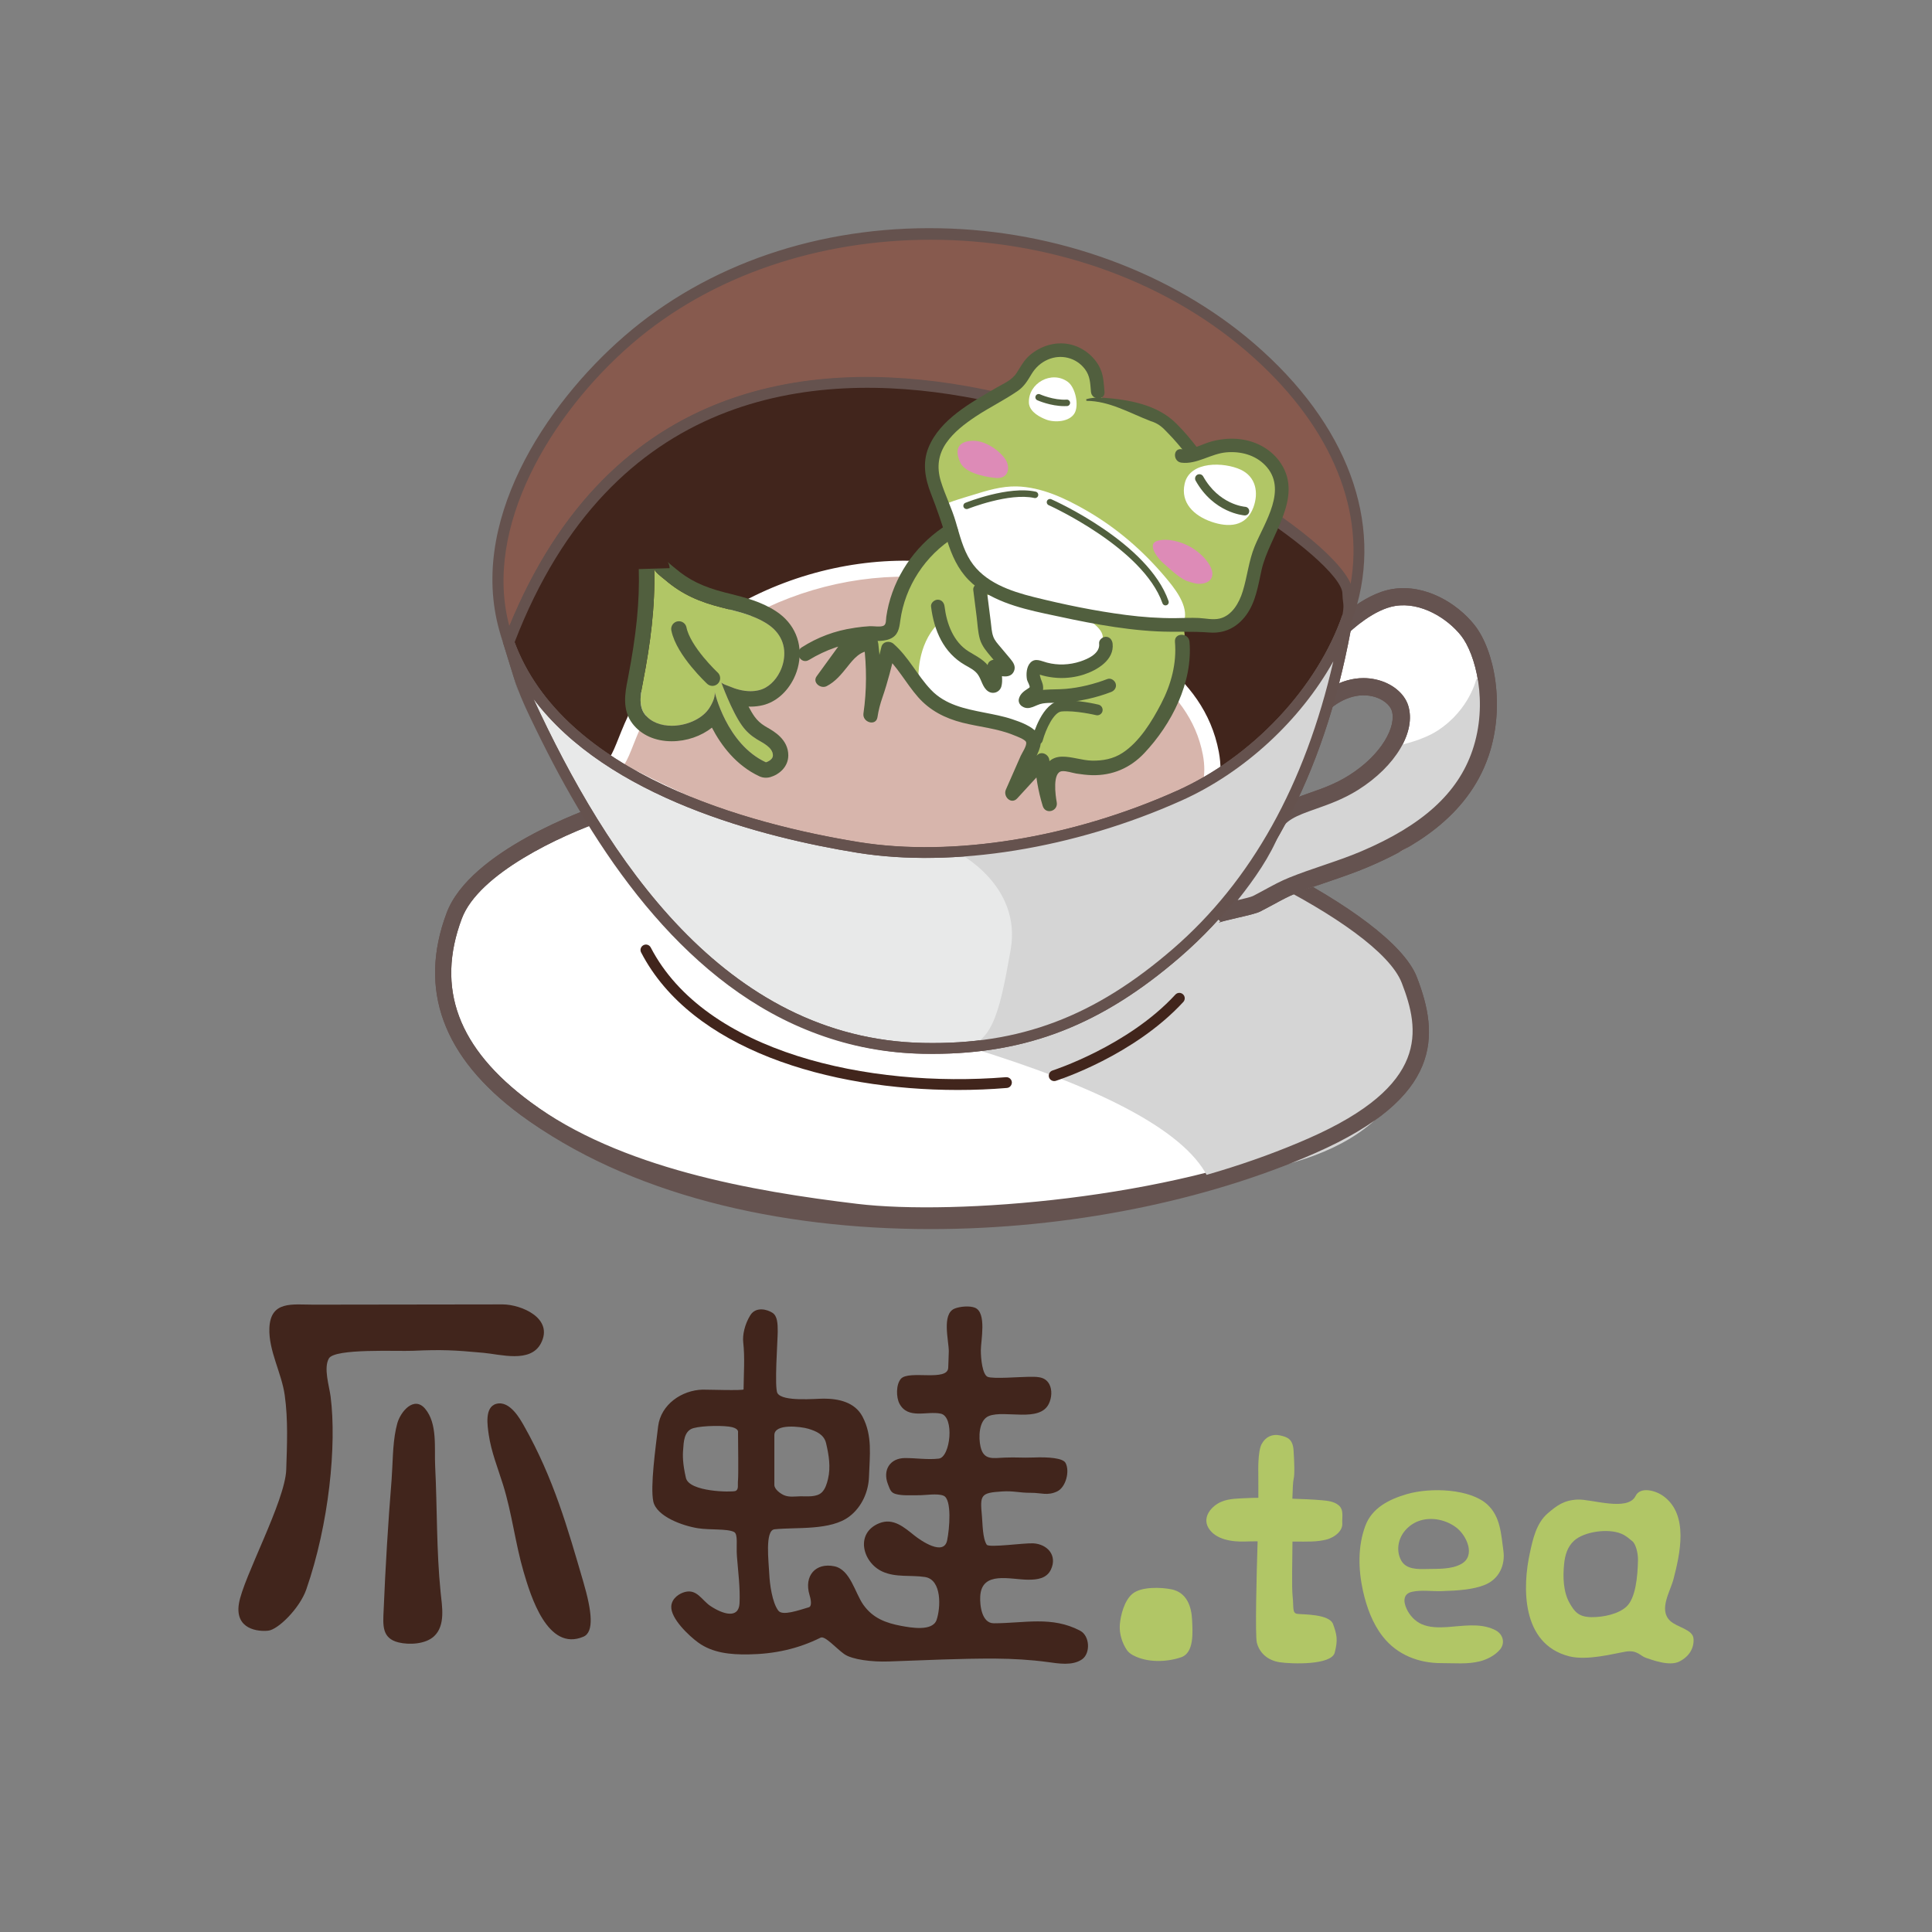 <?xml version="1.0" encoding="UTF-8"?>
<svg xmlns="http://www.w3.org/2000/svg" xmlns:xlink="http://www.w3.org/1999/xlink" width="150px" height="150px" viewBox="0 0 150 150" version="1.1">
<rect x="0" y="0" width="150" height="150" fill="#808080" stroke="none"/>
<g id="surface1">
<path style=" stroke:none;fill-rule:nonzero;fill:rgb(25.49%,14.51%,10.98%);fill-opacity:1;" d="M 24.328 101.293 C 24.328 101.293 36.324 101.273 39.02 101.273 C 40.449 101.273 43.027 102.34 41.992 104.305 C 41.18 105.848 38.867 105.152 37.52 105.031 C 35.262 104.824 34.312 104.773 32.051 104.875 C 30.859 104.93 25.992 104.672 25.535 105.469 C 25.105 106.211 25.566 107.625 25.668 108.426 C 26.148 112.195 25.551 118.305 23.781 123.402 C 23.27 124.871 21.59 126.523 20.828 126.605 C 20.07 126.691 18.215 126.523 18.551 124.496 C 18.887 122.473 22.137 116.555 22.223 114.109 C 22.285 112.184 22.375 110.23 22.105 108.316 C 21.863 106.586 20.852 104.879 20.914 103.125 C 20.996 100.965 22.703 101.293 24.328 101.293 Z M 24.328 101.293 "/>
<path style=" stroke:none;fill-rule:nonzero;fill:rgb(25.49%,14.51%,10.98%);fill-opacity:1;" d="M 30.738 110.953 C 30.77 110.805 30.805 110.656 30.844 110.516 C 31.094 109.605 32.141 108.348 33.008 109.375 C 33.98 110.531 33.715 112.418 33.785 113.824 C 33.949 117.086 33.879 120.355 34.207 123.602 C 34.316 124.695 34.613 126.203 33.691 127.047 C 33.031 127.656 31.766 127.719 30.938 127.516 C 29.633 127.195 29.734 126.168 29.785 125.031 C 29.926 121.648 30.129 118.277 30.402 114.902 C 30.5 113.625 30.473 112.23 30.738 110.953 Z M 30.738 110.953 "/>
<path style=" stroke:none;fill-rule:nonzero;fill:rgb(25.49%,14.51%,10.98%);fill-opacity:1;" d="M 37.945 111.383 C 38.141 112.73 38.66 113.996 39.062 115.293 C 39.75 117.5 40.004 119.812 40.652 122.035 C 41.195 123.887 42.508 128.258 45.293 127.074 C 46.145 126.715 45.953 125.09 45.293 122.828 C 44.074 118.656 42.988 114.785 40.688 110.711 C 40.402 110.207 39.594 108.715 38.539 108.992 C 37.594 109.238 37.855 110.734 37.945 111.383 Z M 37.945 111.383 "/>
<path style=" stroke:none;fill-rule:nonzero;fill:rgb(25.49%,14.51%,10.98%);fill-opacity:1;" d="M 83.863 126.609 C 81.664 125.449 79.531 126.031 77.16 126.031 C 76.223 126.031 76.066 124.637 76.105 123.934 C 76.219 121.93 78.445 122.645 79.828 122.648 C 80.523 122.652 81.258 122.562 81.59 121.867 C 82.117 120.75 81.305 119.879 80.211 119.824 C 79.484 119.789 76.781 120.18 76.609 119.93 C 76.281 119.434 76.289 118.254 76.238 117.719 C 76.082 116.07 76.125 115.902 77.789 115.797 C 78.723 115.738 79.109 115.906 80.047 115.902 C 80.852 115.898 81.316 116.148 82.07 115.797 C 82.75 115.48 83.078 114.223 82.727 113.578 C 82.516 113.199 81.398 113.113 80.238 113.16 C 79.285 113.195 78.941 113.129 77.988 113.168 C 77.09 113.207 76.371 113.391 76.129 112.324 C 75.969 111.633 75.973 110.262 76.777 109.938 C 78.008 109.445 80.719 110.473 81.434 108.984 C 81.652 108.535 81.707 107.914 81.465 107.465 C 81.113 106.816 80.41 106.898 79.777 106.898 C 79.25 106.898 77.074 107.074 76.676 106.895 C 76.281 106.711 76.152 105.531 76.152 104.836 C 76.152 104.086 76.621 101.922 75.703 101.535 C 75.289 101.359 74.504 101.434 74.102 101.605 C 73.105 102.035 73.664 104.078 73.664 104.918 C 73.664 105.191 73.621 106.016 73.621 106.164 C 73.621 107.309 70.551 106.34 69.941 107.055 C 69.562 107.5 69.57 108.484 69.836 108.984 C 70.5 110.219 71.957 109.531 73.035 109.754 C 74.129 109.98 73.789 113.145 72.887 113.246 C 72.02 113.348 71.121 113.199 70.246 113.203 C 69.102 113.215 68.508 114.133 68.941 115.238 C 69.109 115.676 69.172 115.887 69.535 115.992 C 70.074 116.145 70.738 116.078 71.293 116.09 C 71.812 116.102 72.781 115.922 73.262 116.129 C 73.918 116.41 73.719 118.719 73.535 119.594 C 73.273 120.844 71.488 119.609 71.004 119.223 C 70.199 118.582 69.352 117.82 68.258 118.266 C 66.371 119.035 66.965 121.309 68.508 122.016 C 69.551 122.492 70.711 122.27 71.812 122.438 C 73.148 122.645 73.035 124.852 72.715 125.773 C 72.395 126.691 70.672 126.359 69.992 126.238 C 68.781 126.012 67.766 125.637 67.027 124.59 C 66.375 123.668 66.02 121.863 64.777 121.605 C 63.328 121.305 62.402 122.344 62.852 123.836 C 63.043 124.469 62.957 124.738 62.809 124.785 C 61.988 125.027 60.75 125.473 60.43 125.051 C 59.945 124.418 59.758 122.945 59.727 122.215 C 59.684 121.258 59.371 118.816 60.133 118.734 C 61.844 118.555 64.492 118.855 65.961 117.727 C 66.91 116.992 67.43 115.828 67.469 114.641 C 67.52 113.012 67.754 111.484 66.965 109.984 C 66.371 108.863 65.121 108.594 63.969 108.59 C 63.273 108.59 60.77 108.844 60.363 108.168 C 60.109 107.75 60.383 103.996 60.383 103.387 C 60.383 102.773 60.363 102.184 59.98 101.93 C 59.605 101.676 58.695 101.402 58.25 102.121 C 57.809 102.836 57.645 103.656 57.703 104.203 C 57.84 105.406 57.742 106.66 57.73 107.871 C 57.73 107.98 54.809 107.883 54.539 107.891 C 52.93 107.938 51.309 109.043 51.098 110.734 C 50.895 112.43 50.477 115.414 50.723 116.578 C 50.98 117.742 53.012 118.469 54.188 118.652 C 55.113 118.801 56.449 118.672 56.988 118.941 C 57.32 119.109 57.148 119.98 57.215 120.836 C 57.309 122.047 57.473 123.258 57.418 124.473 C 57.355 125.723 56.105 125.32 55.156 124.688 C 54.488 124.242 54.117 123.355 53.176 123.602 C 52.773 123.707 52.16 124.066 52.117 124.715 C 52.062 125.664 53.504 127.016 54.203 127.523 C 55.328 128.344 56.734 128.465 58.078 128.449 C 60.121 128.418 61.938 128.027 63.715 127.145 C 64.055 126.977 64.938 128 65.551 128.426 C 66.16 128.852 67.699 129.043 69.008 128.996 C 71.77 128.902 74.535 128.758 77.301 128.773 C 78.664 128.785 79.98 128.859 81.328 129.039 C 82.172 129.152 83.254 129.352 84.008 128.832 C 84.68 128.363 84.617 127.008 83.863 126.609 Z M 60.121 113.82 C 60.121 113.309 60.121 112.801 60.121 112.289 C 60.121 112 60.121 111.707 60.121 111.422 C 60.121 110.504 62.18 110.754 62.762 110.93 C 63.367 111.113 63.977 111.371 64.137 112.051 C 64.352 112.957 64.508 113.91 64.285 114.832 C 64.199 115.188 64.082 115.586 63.82 115.855 C 63.406 116.266 62.664 116.164 62.141 116.172 C 61.727 116.18 61.277 116.258 60.887 116.094 C 60.602 115.973 60.121 115.637 60.121 115.285 C 60.121 115.285 60.121 113.82 60.121 113.82 Z M 57.301 114.887 C 57.254 115.312 57.383 115.652 57.09 115.762 C 56.797 115.863 53.508 115.844 53.254 114.742 C 53 113.645 52.996 112.988 53.043 112.508 C 53.082 112.027 53.082 111.086 53.84 110.879 C 54.594 110.672 56.289 110.664 56.84 110.805 C 57.383 110.941 57.301 111.211 57.301 111.211 C 57.301 111.211 57.301 111.266 57.301 111.355 C 57.309 111.984 57.336 114.512 57.301 114.887 Z M 57.301 114.887 "/>
<path style=" stroke:none;fill-rule:nonzero;fill:rgb(69.412%,77.647%,40%);fill-opacity:1;" d="M 87.938 128.496 C 89.035 129.098 90.543 129.062 91.699 128.672 C 92.734 128.324 92.594 126.676 92.555 125.793 C 92.512 124.723 92.137 123.645 90.969 123.398 C 90.148 123.227 88.578 123.168 87.898 123.762 C 87.293 124.285 86.996 125.402 86.941 126.168 C 86.895 126.836 87.125 127.59 87.508 128.133 C 87.613 128.277 87.762 128.398 87.938 128.496 Z M 87.938 128.496 "/>
<path style=" stroke:none;fill-rule:nonzero;fill:rgb(69.412%,77.647%,40%);fill-opacity:1;" d="M 104.215 118.285 C 104.25 118.809 103.703 119.348 102.965 119.535 C 102.215 119.723 101.512 119.688 100.52 119.688 L 100.348 119.688 C 100.34 120.934 100.281 123.254 100.359 123.938 C 100.457 124.801 100.305 125.25 100.734 125.301 C 101.164 125.359 103.207 125.297 103.5 126.098 C 103.789 126.898 103.887 127.312 103.629 128.305 C 103.379 129.289 100.305 129.199 99.344 129.055 C 98.387 128.902 97.777 128.305 97.582 127.539 C 97.441 126.977 97.559 122.246 97.641 119.668 C 97.285 119.668 96.953 119.672 96.648 119.684 C 95.684 119.715 94.375 119.551 93.82 118.621 C 93.324 117.77 94.074 116.906 94.84 116.59 C 95.449 116.336 96.148 116.348 96.809 116.312 C 97.105 116.297 97.406 116.289 97.699 116.289 C 97.699 115.328 97.695 114.324 97.695 114.324 C 97.695 114.324 97.641 112.699 97.953 112.117 C 98.266 111.539 98.793 111.316 99.383 111.445 C 99.965 111.574 100.375 111.73 100.434 112.621 C 100.488 113.516 100.531 114.473 100.434 114.848 C 100.391 115.004 100.359 115.629 100.34 116.359 C 101.102 116.387 101.867 116.41 102.621 116.477 C 103.051 116.516 103.559 116.566 103.902 116.848 C 103.906 116.852 103.914 116.852 103.922 116.859 C 104.367 117.23 104.18 117.797 104.215 118.285 Z M 104.215 118.285 "/>
<path style=" stroke:none;fill-rule:nonzero;fill:rgb(69.412%,77.647%,40%);fill-opacity:1;" d="M 115.984 126.508 C 114.848 125.992 113.539 126.25 112.34 126.328 C 111.684 126.367 110.98 126.367 110.371 126.098 C 109.855 125.867 109.438 125.41 109.211 124.914 C 108.949 124.348 108.926 123.738 109.637 123.586 C 110.359 123.426 111.164 123.559 111.91 123.535 C 113.262 123.496 114.398 123.406 115.277 123.051 C 116.387 122.602 116.879 121.516 116.723 120.395 C 116.543 119.117 116.504 117.762 115.48 116.812 C 114.16 115.598 111.109 115.453 109.211 116.008 C 107.84 116.41 106.516 117.078 106.004 118.465 C 105.406 120.07 105.457 121.859 105.82 123.512 C 106.102 124.766 106.555 126.039 107.363 127.066 C 108.473 128.48 110.145 129.137 111.945 129.125 C 112.926 129.121 113.934 129.227 114.898 128.984 C 115.469 128.84 116.086 128.516 116.461 128.066 C 116.836 127.621 116.734 127.004 116.262 126.664 C 116.172 126.602 116.082 126.551 115.984 126.508 Z M 108.988 118.961 C 109.262 118.59 109.648 118.285 110.094 118.113 C 111.07 117.73 112.273 117.977 113.09 118.617 C 113.863 119.219 114.602 120.781 113.453 121.426 C 112.684 121.855 111.66 121.797 110.801 121.816 C 110.074 121.832 109.172 121.867 108.781 121.141 C 108.406 120.441 108.527 119.59 108.988 118.961 Z M 108.988 118.961 "/>
<path style=" stroke:none;fill-rule:nonzero;fill:rgb(69.412%,77.647%,40%);fill-opacity:1;" d="M 131.484 127.215 C 131.422 126.504 130.219 126.355 129.672 125.844 C 128.758 124.988 129.672 123.578 129.926 122.617 C 130.418 120.715 131.164 117.59 129.121 116.141 C 128.512 115.711 127.359 115.402 126.988 116.141 C 126.387 117.383 123.539 116.371 122.473 116.426 C 121.406 116.477 120.859 116.902 120.164 117.496 C 119.266 118.27 119.004 119.539 118.781 120.562 C 118.211 123.137 118.066 127.629 121.828 128.594 C 123.23 128.949 125.289 128.387 126.203 128.234 C 127.117 128.082 127.355 128.57 127.781 128.711 C 128.207 128.848 129.602 129.406 130.391 128.996 C 131.18 128.594 131.539 127.926 131.484 127.215 Z M 126.73 119.656 C 127 119.867 127.184 120.586 127.172 121.117 C 127.148 122.418 126.992 124.086 126.266 124.75 C 125.652 125.305 124.508 125.566 123.559 125.555 C 122.578 125.539 122.258 125.156 121.867 124.469 C 121.363 123.586 121.336 122.422 121.438 121.418 C 121.504 120.777 121.676 120.102 122.223 119.609 C 123 118.914 124.836 118.645 125.871 119.074 C 126.242 119.23 126.426 119.414 126.73 119.656 Z M 126.73 119.656 "/>
<path style=" stroke:none;fill-rule:nonzero;fill:rgb(100%,100%,100%);fill-opacity:1;" d="M 46.844 63.059 C 43.508 64.191 36.711 67.238 35.266 71.102 C 32.785 77.711 36.023 82.531 40.797 86.059 C 47.973 91.363 58.457 93.125 66.496 94.094 C 74.539 95.059 91.379 93.562 101.855 88.957 C 111.004 84.938 111.188 80.668 109.414 76.09 C 107.488 71.102 91.617 63.734 83.68 62.348 C 68.398 59.68 57.438 59.453 46.844 63.059 Z M 46.844 63.059 "/>
<path style=" stroke:none;fill-rule:nonzero;fill:rgb(39.608%,32.549%,31.373%);fill-opacity:1;" d="M 71.879 94.988 C 69.777 94.988 67.922 94.895 66.422 94.715 C 58.098 93.719 47.617 91.887 40.422 86.566 C 34.379 82.098 32.449 76.816 34.676 70.879 C 36.492 66.035 45.613 62.812 46.645 62.461 C 56.734 59.027 67.148 58.82 83.789 61.727 C 91.961 63.152 107.996 70.676 110.004 75.859 C 111.758 80.387 112.016 85.176 102.109 89.527 C 93.344 93.383 80.539 94.988 71.879 94.988 Z M 47.051 63.652 C 43.508 64.859 37.164 67.828 35.855 71.32 C 33.82 76.746 35.559 81.402 41.172 85.555 C 48.133 90.703 58.402 92.488 66.574 93.469 C 74.105 94.371 90.914 93.082 101.605 88.379 C 110.988 84.254 110.258 79.992 108.836 76.316 C 106.996 71.566 91.301 64.32 83.578 62.969 C 67.16 60.102 56.918 60.293 47.051 63.652 Z M 47.051 63.652 "/>
<path style=" stroke:none;fill-rule:nonzero;fill:rgb(83.529%,83.529%,83.529%);fill-opacity:1;" d="M 75.047 81.246 C 85.301 84.367 91.859 87.703 93.734 91.312 C 93.734 91.312 107.113 91.105 109.34 82.762 C 110.301 79.164 110.469 78.965 109.086 75.422 C 107.703 71.879 100.363 68.746 100.363 68.746 L 94.246 71.094 C 94.242 71.094 87.145 79.703 75.047 81.246 Z M 75.047 81.246 "/>
<path style=" stroke:none;fill-rule:nonzero;fill:rgb(39.608%,32.549%,31.373%);fill-opacity:1;" d="M 72.258 95.426 C 60.48 95.426 48.805 92.766 40.422 86.566 C 34.379 82.094 32.449 76.816 34.676 70.879 C 36.488 66.035 45.609 62.812 46.641 62.461 C 56.734 59.027 67.145 58.82 83.785 61.727 C 91.961 63.152 107.992 70.676 110 75.859 C 111.754 80.387 112.012 85.176 102.109 89.527 C 93.66 93.242 82.918 95.426 72.258 95.426 Z M 47.051 63.652 C 43.508 64.859 37.164 67.828 35.855 71.32 C 33.82 76.746 35.559 81.402 41.172 85.555 C 56.773 97.094 84.148 96.051 101.605 88.379 C 110.984 84.254 110.254 79.988 108.832 76.312 C 106.992 71.562 91.297 64.316 83.574 62.969 C 67.16 60.102 56.918 60.293 47.051 63.652 Z M 47.051 63.652 "/>
<path style=" stroke:none;fill-rule:nonzero;fill:rgb(100%,100%,100%);fill-opacity:1;" d="M 103.961 48.938 C 103.961 48.938 106.066 46.738 108.203 46.391 C 110.34 46.039 112.645 47.281 113.957 48.938 C 115.273 50.594 116.258 54.629 114.945 58.48 C 113.496 62.73 109.707 65.105 105.965 66.699 C 104.129 67.48 102.215 68 100.363 68.742 C 99.383 69.137 98.508 69.691 97.559 70.164 C 97.023 70.434 94.441 70.859 94.246 71.09 C 95.867 69.16 97.773 66.82 98.73 64.414 C 99.582 62.27 102.316 62.512 105.094 60.758 C 107.875 59.008 109.188 56.555 108.695 54.977 C 108.203 53.398 104.934 52.105 102.129 55.207 Z M 103.961 48.938 "/>
<path style=" stroke:none;fill-rule:nonzero;fill:rgb(39.608%,32.549%,31.373%);fill-opacity:1;" d="M 94.617 71.637 C 94.621 71.633 94.684 71.605 94.754 71.523 L 93.73 70.668 C 95.457 68.613 97.219 66.418 98.109 64.172 C 98.734 62.594 100.184 62.086 101.723 61.547 C 102.652 61.223 103.707 60.852 104.734 60.199 C 107.297 58.586 108.434 56.379 108.059 55.18 C 107.93 54.77 107.398 54.246 106.531 54.055 C 105.227 53.77 103.805 54.352 102.621 55.656 L 100.68 57.805 L 103.363 48.598 L 103.48 48.48 C 103.57 48.383 105.766 46.117 108.098 45.734 C 110.645 45.316 113.137 46.836 114.477 48.523 C 116.047 50.504 116.883 54.848 115.57 58.699 C 113.914 63.555 109.441 65.941 106.223 67.312 C 105.203 67.746 104.152 68.102 103.141 68.449 C 102.305 68.734 101.438 69.027 100.609 69.359 C 100.008 69.602 99.445 69.91 98.852 70.234 C 98.523 70.414 98.191 70.59 97.855 70.762 C 97.551 70.914 96.973 71.051 96.051 71.262 C 95.551 71.379 94.785 71.555 94.617 71.637 Z M 105.863 52.648 C 106.184 52.648 106.504 52.684 106.816 52.754 C 108.047 53.023 109.031 53.816 109.332 54.777 C 109.961 56.793 108.367 59.484 105.449 61.324 C 104.293 62.051 103.16 62.449 102.164 62.801 C 100.625 63.34 99.734 63.691 99.348 64.66 C 98.625 66.484 97.41 68.23 96.094 69.887 C 96.574 69.777 97.117 69.645 97.262 69.574 C 97.586 69.41 97.902 69.238 98.219 69.066 C 98.82 68.738 99.445 68.398 100.117 68.129 C 100.98 67.781 101.863 67.48 102.715 67.191 C 103.707 66.852 104.734 66.504 105.703 66.09 C 110.449 64.066 113.184 61.586 114.316 58.27 C 115.586 54.543 114.543 50.746 113.438 49.352 C 112.375 48.008 110.312 46.715 108.312 47.047 C 106.676 47.316 104.992 48.859 104.551 49.285 L 103.363 53.348 C 104.168 52.887 105.02 52.648 105.863 52.648 Z M 105.863 52.648 "/>
<path style=" stroke:none;fill-rule:nonzero;fill:rgb(83.529%,83.529%,83.529%);fill-opacity:1;" d="M 114.641 52.652 C 115.48 53.707 116.266 56.941 115.492 58.699 C 114.723 60.453 109.73 65.957 108.562 66.16 C 107.391 66.367 103.469 68.285 102.207 68.746 C 100.945 69.203 97.301 70.207 96.016 70.57 C 94.727 70.938 98.035 64.172 98.035 64.172 C 98.684 63.406 101.352 62.578 102.344 62.434 C 104.824 62.062 106.887 59.438 108.809 57.816 C 108.809 57.816 110.453 57.484 111.641 56.707 C 114.125 55.078 114.641 52.652 114.641 52.652 Z M 114.641 52.652 "/>
<path style=" stroke:none;fill-rule:nonzero;fill:rgb(25.49%,14.51%,10.98%);fill-opacity:1;" d="M 74.363 84.625 C 64.363 84.625 53.688 81.484 49.777 73.949 C 49.668 73.742 49.75 73.492 49.957 73.383 C 50.164 73.273 50.414 73.355 50.523 73.562 C 54.758 81.719 67.43 84.496 78.105 83.633 C 78.332 83.617 78.539 83.785 78.559 84.016 C 78.574 84.246 78.406 84.449 78.176 84.469 C 76.926 84.574 75.652 84.625 74.363 84.625 Z M 74.363 84.625 "/>
<path style=" stroke:none;fill-rule:nonzero;fill:rgb(25.49%,14.51%,10.98%);fill-opacity:1;" d="M 81.848 83.934 C 81.668 83.934 81.504 83.82 81.445 83.641 C 81.379 83.418 81.496 83.184 81.719 83.113 C 81.777 83.094 87.578 81.215 91.254 77.223 C 91.41 77.051 91.676 77.039 91.848 77.199 C 92.02 77.355 92.027 77.621 91.871 77.793 C 88.039 81.949 82.223 83.836 81.977 83.914 C 81.93 83.93 81.887 83.934 81.848 83.934 Z M 81.848 83.934 "/>
<path style=" stroke:none;fill-rule:nonzero;fill:rgb(39.608%,32.549%,31.373%);fill-opacity:1;" d="M 94.617 71.637 C 94.621 71.633 94.684 71.605 94.754 71.523 L 93.73 70.668 C 95.457 68.613 97.219 66.418 98.109 64.172 C 98.734 62.594 100.184 62.086 101.723 61.547 C 102.652 61.223 103.707 60.852 104.734 60.199 C 107.297 58.586 108.434 56.379 108.059 55.18 C 107.93 54.77 107.398 54.246 106.531 54.055 C 105.227 53.77 103.805 54.352 102.621 55.656 L 100.68 57.805 L 103.363 48.598 L 103.48 48.48 C 103.57 48.383 105.766 46.117 108.098 45.734 C 110.645 45.316 113.137 46.836 114.477 48.523 C 116.047 50.504 116.883 54.848 115.57 58.699 C 113.914 63.555 109.441 65.941 106.223 67.312 C 105.203 67.746 104.152 68.102 103.141 68.449 C 102.305 68.734 101.438 69.027 100.609 69.359 C 100.008 69.602 99.445 69.91 98.852 70.234 C 98.523 70.414 98.191 70.59 97.855 70.762 C 97.551 70.914 96.973 71.051 96.051 71.262 C 95.551 71.379 94.785 71.555 94.617 71.637 Z M 105.863 52.648 C 106.184 52.648 106.504 52.684 106.816 52.754 C 108.047 53.023 109.031 53.816 109.332 54.777 C 109.961 56.793 108.367 59.484 105.449 61.324 C 104.293 62.051 103.16 62.449 102.164 62.801 C 100.625 63.34 99.734 63.691 99.348 64.66 C 98.625 66.484 97.41 68.23 96.094 69.887 C 96.574 69.777 97.117 69.645 97.262 69.574 C 97.586 69.41 97.902 69.238 98.219 69.066 C 98.82 68.738 99.445 68.398 100.117 68.129 C 100.98 67.781 101.863 67.48 102.715 67.191 C 103.707 66.852 104.734 66.504 105.703 66.09 C 110.449 64.066 113.184 61.586 114.316 58.27 C 115.586 54.543 114.543 50.746 113.438 49.352 C 112.375 48.008 110.312 46.715 108.312 47.047 C 106.676 47.316 104.992 48.859 104.551 49.285 L 103.363 53.348 C 104.168 52.887 105.02 52.648 105.863 52.648 Z M 105.863 52.648 "/>
<path style=" stroke:none;fill-rule:nonzero;fill:rgb(52.941%,35.294%,30.588%);fill-opacity:1;" d="M 104.762 47.488 C 104.723 47.605 104.684 47.719 104.645 47.828 C 104.824 46.797 104.656 46.977 104.645 46.168 C 104.559 40.664 54.703 10.008 39.508 49.855 C 39.426 49.648 39.355 49.438 39.289 49.223 C 36.672 40.855 42.703 31.656 48.746 26.414 C 62.02 14.902 83.965 15.672 97.098 26.992 C 103.051 32.129 107.332 39.52 104.762 47.488 Z M 104.762 47.488 "/>
<path style=" stroke:none;fill-rule:nonzero;fill:rgb(39.608%,32.157%,30.588%);fill-opacity:1;" d="M 39.504 51.039 L 39.109 50.008 C 39.027 49.789 38.953 49.57 38.887 49.352 C 36.176 40.676 42.355 31.402 48.473 26.098 C 54.906 20.516 63.613 17.539 72.98 17.723 C 82.082 17.895 90.973 21.16 97.371 26.672 C 104.605 32.91 107.441 40.547 105.16 47.617 L 105.16 47.621 C 105.121 47.738 105.082 47.855 105.035 47.977 L 104.23 47.758 C 104.332 47.164 104.312 47.039 104.281 46.828 C 104.258 46.68 104.23 46.496 104.227 46.172 C 104.188 43.75 90.555 33.602 74.781 30.824 C 62.992 28.754 47.375 30.395 39.898 50.008 Z M 72.266 18.613 C 63.719 18.613 55.27 21.312 49.02 26.73 C 42.758 32.16 37.484 40.965 39.547 48.613 C 47.387 29.504 63.051 27.91 74.926 30 C 89.348 32.539 103.016 41.426 104.855 45.379 C 105.957 39.215 103.105 32.73 96.82 27.309 C 90.109 21.523 81.137 18.613 72.266 18.613 Z M 72.266 18.613 "/>
<path style=" stroke:none;fill-rule:nonzero;fill:rgb(25.49%,14.51%,10.98%);fill-opacity:1;" d="M 104.645 46.059 C 104.656 46.867 104.824 46.797 104.645 47.832 C 102.574 53.871 97.34 59.18 91.562 61.773 C 83.68 65.312 74.332 67.039 66.629 65.797 C 55.918 64.062 43.047 59.707 39.504 49.859 C 54.699 10.008 104.555 40.559 104.645 46.059 Z M 104.645 46.059 "/>
<path style=" stroke:none;fill-rule:nonzero;fill:rgb(39.608%,32.157%,30.588%);fill-opacity:1;" d="M 71.859 66.613 C 70.016 66.613 68.238 66.48 66.562 66.211 C 57.988 64.82 43.023 60.871 39.109 50.004 L 39.055 49.855 L 39.109 49.711 C 46.805 29.527 62.879 27.836 75.008 29.969 C 90.441 32.684 105.004 42.668 105.059 46.055 C 105.059 46.316 105.082 46.473 105.102 46.621 C 105.141 46.922 105.176 47.176 105.051 47.902 L 105.035 47.969 C 103.016 53.863 97.789 59.438 91.73 62.152 C 85.285 65.051 78.188 66.613 71.859 66.613 Z M 39.953 49.863 C 43.805 60.215 58.344 64.027 66.695 65.379 C 73.977 66.555 83.211 65.062 91.391 61.387 C 97.238 58.762 102.277 53.402 104.234 47.723 C 104.336 47.148 104.309 46.984 104.277 46.734 C 104.258 46.574 104.23 46.379 104.223 46.066 C 104.184 43.656 90.598 33.562 74.867 30.797 C 63.082 28.719 47.469 30.355 39.953 49.863 Z M 39.953 49.863 "/>
<path style=" stroke:none;fill-rule:nonzero;fill:rgb(84.314%,70.98%,67.451%);fill-opacity:1;" d="M 47.062 59.297 C 48.477 60.066 48.297 56.098 51.613 52.285 C 58.023 44.93 70.492 41.703 79.504 46.234 C 85.062 49.031 92.711 51.629 94.008 58.488 C 95.254 65.078 86.852 67.715 74.832 68.023 C 62.816 68.328 47.059 59.297 47.062 59.297 Z M 47.062 59.297 "/>
<path style=" stroke:none;fill-rule:nonzero;fill:rgb(100%,100%,100%);fill-opacity:1;" d="M 74.223 68.66 C 69.266 68.66 63.211 67.215 56.203 64.359 C 53.375 63.203 50.957 62.039 49.43 61.27 C 47.953 60.523 47.234 60.137 46.875 59.91 C 46.84 59.891 46.801 59.875 46.762 59.852 L 46.766 59.84 C 46.535 59.684 46.508 59.617 46.477 59.535 L 45.828 57.914 L 47.359 58.746 C 47.535 58.547 47.801 57.875 48.02 57.328 C 48.566 55.957 49.391 53.887 51.141 51.875 C 58.023 43.973 70.875 41.191 79.789 45.68 C 80.562 46.066 81.367 46.449 82.223 46.852 C 87.484 49.344 93.457 52.168 94.629 58.375 C 94.996 60.336 94.598 62.059 93.434 63.5 C 90.871 66.676 84.617 68.406 74.852 68.656 C 74.645 68.656 74.434 68.66 74.223 68.66 Z M 48.473 59.348 C 52.223 61.348 64.895 67.641 74.816 67.391 C 84.066 67.156 90.164 65.539 92.449 62.707 C 93.383 61.547 93.691 60.207 93.391 58.605 C 92.336 53.027 86.676 50.348 81.68 47.984 C 80.82 47.578 80.012 47.191 79.223 46.797 C 70.789 42.555 58.621 45.199 52.094 52.699 C 50.484 54.543 49.738 56.418 49.191 57.785 C 48.934 58.441 48.723 58.973 48.473 59.348 Z M 48.473 59.348 "/>
<path style=" stroke:none;fill-rule:nonzero;fill:rgb(90.98%,91.373%,91.373%);fill-opacity:1;" d="M 104.645 47.828 C 102.953 57.816 99.121 67.262 91.348 73.984 C 85.395 79.133 79.621 81.551 71.684 81.395 C 54.605 81.055 45.148 64.285 39.277 50.461 C 39.355 50.258 39.426 50.059 39.508 49.859 C 43.055 59.707 55.922 64.059 66.629 65.797 C 74.336 67.039 83.684 65.312 91.566 61.773 C 97.34 59.18 102.57 53.867 104.645 47.828 Z M 104.645 47.828 "/>
<path style=" stroke:none;fill-rule:nonzero;fill:rgb(39.608%,32.157%,30.588%);fill-opacity:1;" d="M 104.246 47.695 C 102.293 53.387 97.25 58.762 91.391 61.387 C 83.207 65.062 73.977 66.551 66.691 65.379 C 58.305 64.02 43.664 60.176 39.898 49.715 L 39.527 48.68 L 39.113 49.699 C 39.094 49.746 39.078 49.789 39.062 49.836 C 39.055 49.844 39.055 49.859 39.047 49.871 C 39.316 50.746 39.59 51.625 39.859 52.496 C 40.301 53.938 40.957 55.285 41.613 56.633 C 42.191 57.82 42.793 58.996 43.418 60.16 C 44.059 61.34 44.727 62.512 45.43 63.66 C 46.137 64.816 46.879 65.953 47.656 67.062 C 48.438 68.168 49.254 69.246 50.117 70.289 C 50.977 71.32 51.875 72.32 52.828 73.266 C 53.77 74.203 54.758 75.094 55.797 75.918 C 56.828 76.738 57.91 77.492 59.047 78.172 C 60.18 78.848 61.363 79.445 62.586 79.945 C 63.836 80.457 65.121 80.871 66.434 81.176 C 67.801 81.492 69.199 81.691 70.598 81.773 C 70.957 81.797 71.312 81.809 71.672 81.816 C 71.918 81.82 72.156 81.82 72.402 81.82 C 79.766 81.82 85.555 79.551 91.617 74.309 C 98.59 68.281 103.109 59.395 105.055 47.902 Z M 71.695 80.973 C 56.211 80.664 47.105 66.551 41.414 54.25 C 47.172 61.941 59.219 65.016 66.566 66.207 C 74 67.402 83.414 65.891 91.738 62.148 C 96.621 59.961 100.961 55.918 103.52 51.344 C 101.332 60.91 97.152 68.41 91.07 73.664 C 84.98 78.934 79.188 81.125 71.695 80.973 Z M 71.695 80.973 "/>
<path style=" stroke:none;fill-rule:nonzero;fill:rgb(69.412%,77.647%,40%);fill-opacity:1;" d="M 74.016 41.336 C 74.016 41.336 71.137 42.969 70.664 44.125 C 70.195 45.281 68.914 48.191 68.977 48.598 C 69.039 49.004 67.324 49.191 67.047 49.223 C 66.77 49.254 66.43 49.992 66.512 49.969 C 66.59 49.945 68.09 50.156 68.09 50.156 L 67.93 51.203 C 67.93 51.203 68.062 51.797 68.141 51.82 C 68.223 51.848 69.027 50.746 69.027 50.746 C 69.027 50.746 69.348 50.727 69.445 50.84 C 69.551 50.949 72.316 54.34 72.457 54.461 C 72.594 54.586 75.426 55.855 76.719 56.055 C 78.016 56.254 79.156 56.938 79.453 57.285 C 79.746 57.633 80.281 57.703 80.18 57.941 C 80.074 58.18 79.773 59.27 79.746 59.539 C 79.719 59.805 80.141 59.871 80.449 59.539 C 80.754 59.203 81.328 59.738 81.168 59.992 C 81.008 60.25 81.602 59.762 81.703 59.641 C 81.809 59.523 82.504 59.293 82.73 59.328 C 82.961 59.363 85.395 59.648 85.875 59.539 C 86.355 59.426 88.621 58.719 89.953 56.074 C 91.277 53.426 91.816 51.277 91.906 50.879 C 92 50.477 92.105 48.84 91.703 48.223 C 91.309 47.609 75.84 40.453 74.016 41.336 Z M 74.016 41.336 "/>
<path style=" stroke:none;fill-rule:nonzero;fill:rgb(69.412%,77.647%,40%);fill-opacity:1;" d="M 85.57 31.059 C 85.57 31.059 85.641 29.77 84.949 28.844 C 84.262 27.922 83.785 27.109 82.68 27.199 C 81.574 27.285 80.164 27.969 79.617 28.801 C 79.07 29.633 78.469 30.371 77.422 30.84 C 76.371 31.309 75.227 32.023 74.773 32.383 C 74.316 32.742 72.695 34.578 72.578 34.914 C 72.461 35.25 72.402 37.105 72.543 37.516 C 72.684 37.926 74.27 42.562 74.438 42.922 C 74.602 43.281 75.586 44.891 76.5 45.41 C 77.414 45.93 81.73 47.453 82.504 47.5 C 83.273 47.547 87.711 48.777 88.227 48.594 C 88.742 48.41 93.68 48.809 94.418 48.613 C 95.16 48.418 96.098 48.461 96.477 47.215 C 96.859 45.969 97.234 44.98 97.688 43.719 C 98.145 42.461 98.758 41.352 99.113 39.914 C 99.473 38.477 99.324 36.699 98.762 35.934 C 98.199 35.168 97.504 34.633 96.352 34.727 C 95.199 34.816 94.043 34.523 93.695 34.727 C 93.348 34.926 92.355 35.09 92.355 35.09 C 92.355 35.09 90.91 32.539 89.891 32.383 C 88.863 32.227 85.57 31.059 85.57 31.059 Z M 85.57 31.059 "/>
<path style=" stroke:none;fill-rule:nonzero;fill:rgb(100%,100%,100%);fill-opacity:1;" d="M 73.453 39.164 C 73.422 39.039 75.328 38.492 75.488 38.441 C 76.609 38.09 77.746 37.738 78.938 37.766 C 80.863 37.816 82.688 38.68 84.324 39.621 C 86.68 40.973 88.738 42.75 90.484 44.824 C 91.164 45.633 92.133 46.828 91.996 47.957 C 91.922 48.574 87.418 47.957 86.852 47.957 C 86.289 47.957 81.641 47.492 79.879 46.801 C 78.113 46.105 76.133 45.445 75.109 43.621 C 74.098 41.793 73.453 39.164 73.453 39.164 Z M 73.453 39.164 "/>
<path style=" stroke:none;fill-rule:nonzero;fill:rgb(100%,100%,100%);fill-opacity:1;" d="M 71.309 52.66 C 71.309 52.66 71.172 50.102 72.812 48.441 C 73.207 48.043 76.172 45.938 77.695 46.066 C 79.215 46.191 83.184 47.238 83.801 47.656 C 84.414 48.078 85.66 48.73 85.621 49.531 C 85.582 50.332 83.328 53.711 82.703 54.676 C 82.078 55.641 80.609 57.652 79.797 57.227 C 78.984 56.805 75.551 55.602 74.887 55.418 C 74.23 55.234 71.672 53.949 71.309 52.66 Z M 71.309 52.66 "/>
<path style=" stroke:none;fill-rule:nonzero;fill:rgb(100%,100%,100%);fill-opacity:1;" d="M 79.906 31.43 C 79.895 31.375 79.883 31.316 79.883 31.258 C 79.828 29.75 81.648 28.73 82.906 29.648 C 83.496 30.078 83.793 31.48 83.422 32.094 C 83.016 32.762 81.883 32.824 81.23 32.578 C 80.727 32.387 80.039 32.012 79.906 31.43 Z M 79.906 31.43 "/>
<path style=" stroke:none;fill-rule:nonzero;fill:rgb(100%,100%,100%);fill-opacity:1;" d="M 91.977 37.551 C 92.383 35.762 95.051 35.871 96.328 36.465 C 97.508 37.016 97.738 38.246 97.312 39.395 C 96.75 40.91 95.371 40.973 94.027 40.5 C 92.715 40.039 91.637 39.051 91.977 37.551 Z M 91.977 37.551 "/>
<path style=" stroke:none;fill-rule:nonzero;fill:rgb(31.765%,37.255%,24.314%);fill-opacity:1;" d="M 82.621 31.531 C 81.574 31.531 80.578 31.094 80.535 31.074 C 80.41 31.016 80.352 30.867 80.41 30.742 C 80.465 30.613 80.617 30.559 80.742 30.613 C 80.754 30.621 81.82 31.09 82.816 31.027 C 82.945 31.016 83.074 31.121 83.082 31.262 C 83.09 31.398 82.984 31.52 82.848 31.527 C 82.77 31.531 82.695 31.531 82.621 31.531 Z M 82.621 31.531 "/>
<path style=" stroke:none;fill-rule:nonzero;fill:rgb(31.765%,37.255%,24.314%);fill-opacity:1;" d="M 96.656 40.016 C 96.648 40.016 96.641 40.016 96.633 40.016 C 96.535 40.012 94.23 39.82 92.828 37.316 C 92.738 37.156 92.797 36.949 92.957 36.859 C 93.121 36.77 93.324 36.828 93.414 36.988 C 94.633 39.168 96.598 39.344 96.68 39.348 C 96.863 39.363 97.004 39.523 96.988 39.707 C 96.977 39.883 96.832 40.016 96.656 40.016 Z M 96.656 40.016 "/>
<path style=" stroke:none;fill-rule:nonzero;fill:rgb(86.667%,54.51%,71.765%);fill-opacity:1;" d="M 92.051 45.066 C 91.387 44.734 90.852 44.18 90.289 43.699 C 89.992 43.449 89.008 42.289 89.812 42.008 C 90.574 41.738 91.711 42.062 92.383 42.438 C 93.469 43.039 94.375 44.188 94.07 44.852 C 93.848 45.348 93.094 45.391 92.707 45.273 C 92.555 45.227 92.191 45.137 92.051 45.066 Z M 92.051 45.066 "/>
<path style=" stroke:none;fill-rule:nonzero;fill:rgb(86.667%,54.51%,71.765%);fill-opacity:1;" d="M 77.184 37.094 C 77.184 37.094 75.023 36.906 74.562 35.918 C 74.102 34.934 74.348 34.254 75.52 34.223 C 76.691 34.191 77.988 35.301 78.203 35.949 C 78.422 36.602 78.094 37.25 77.184 37.094 Z M 77.184 37.094 "/>
<path style=" stroke:none;fill-rule:nonzero;fill:rgb(69.412%,77.647%,40%);fill-opacity:1;" d="M 76.09 45.793 C 76.219 46.812 76.348 47.832 76.477 48.852 C 76.516 49.152 76.555 49.457 76.676 49.734 C 76.793 49.992 76.977 50.211 77.156 50.426 C 77.488 50.824 77.824 51.223 78.16 51.621 C 78.227 51.703 78.297 51.809 78.246 51.898 C 78.199 51.977 78.094 51.988 78.004 51.984 C 77.719 51.969 77.438 51.879 77.195 51.73 C 77.219 52.145 77.242 52.551 77.266 52.961 C 77.27 53.086 77.25 53.242 77.129 53.27 C 77.039 53.285 76.961 53.207 76.91 53.133 C 76.676 52.793 76.578 52.371 76.34 52.035 C 75.969 51.523 75.328 51.293 74.805 50.941 C 73.566 50.105 72.98 48.562 72.812 47.078 "/>
<path style=" stroke:none;fill-rule:nonzero;fill:rgb(31.765%,37.255%,24.314%);fill-opacity:1;" d="M 75.562 45.793 C 75.652 46.473 75.734 47.152 75.82 47.832 C 75.898 48.422 75.914 49.059 76.082 49.633 C 76.246 50.18 76.609 50.59 76.969 51.02 C 77.074 51.145 77.18 51.27 77.285 51.398 C 77.375 51.504 77.488 51.707 77.605 51.781 C 77.695 51.957 77.773 51.926 77.852 51.68 C 78.059 51.52 78.078 51.445 77.902 51.453 C 77.793 51.379 77.586 51.355 77.461 51.285 C 77.129 51.098 76.648 51.328 76.672 51.738 C 76.684 51.965 76.695 52.195 76.711 52.422 C 76.719 52.57 76.676 52.883 76.738 53.008 C 76.727 53.141 76.82 53.109 77.02 52.906 C 77.293 52.891 77.363 52.805 77.238 52.66 C 77.219 52.586 77.164 52.508 77.129 52.438 C 77.051 52.27 76.984 52.094 76.891 51.934 C 76.508 51.27 75.836 50.969 75.211 50.582 C 74.023 49.848 73.496 48.414 73.336 47.086 C 73.301 46.801 73.117 46.562 72.809 46.559 C 72.551 46.559 72.254 46.805 72.285 47.086 C 72.512 48.938 73.246 50.672 74.922 51.633 C 75.293 51.848 75.707 52.039 75.949 52.41 C 76.215 52.812 76.289 53.371 76.703 53.664 C 77.09 53.938 77.617 53.75 77.746 53.297 C 77.883 52.824 77.746 52.223 77.723 51.738 C 77.457 51.887 77.191 52.039 76.934 52.191 C 77.406 52.457 78.434 52.809 78.727 52.105 C 78.883 51.73 78.672 51.426 78.438 51.145 C 78.184 50.836 77.922 50.527 77.664 50.223 C 77.453 49.973 77.223 49.727 77.113 49.414 C 76.984 49.055 76.973 48.648 76.922 48.27 C 76.816 47.445 76.715 46.617 76.609 45.793 C 76.574 45.508 76.395 45.27 76.086 45.266 C 75.836 45.266 75.531 45.512 75.562 45.793 Z M 75.562 45.793 "/>
<path style=" stroke:none;fill-rule:nonzero;fill:rgb(69.412%,77.647%,40%);fill-opacity:1;" d="M 85.859 49.965 C 85.973 50.645 85.367 51.23 84.758 51.551 C 83.5 52.207 81.957 52.293 80.633 51.785 C 80.566 51.762 80.492 51.734 80.434 51.766 C 80.387 51.785 80.359 51.836 80.336 51.883 C 80.203 52.176 80.188 52.523 80.297 52.828 C 80.375 53.055 80.527 53.281 80.457 53.516 C 80.344 53.914 79.688 53.973 79.617 54.383 C 79.805 54.551 80.09 54.383 80.312 54.266 C 80.762 54.039 81.289 54.059 81.793 54.051 C 83.27 54.031 84.742 53.746 86.121 53.219 "/>
<path style=" stroke:none;fill-rule:nonzero;fill:rgb(31.765%,37.255%,24.314%);fill-opacity:1;" d="M 85.336 49.965 C 85.426 50.738 84.469 51.16 83.863 51.359 C 83.035 51.629 82.133 51.668 81.289 51.445 C 80.859 51.336 80.383 51.051 80.004 51.445 C 79.691 51.77 79.66 52.344 79.734 52.762 C 79.762 52.902 79.973 53.238 79.941 53.359 C 79.934 53.379 79.871 53.422 79.816 53.457 C 79.5 53.66 79.211 53.863 79.109 54.246 C 79.047 54.48 79.156 54.707 79.352 54.84 C 79.918 55.211 80.398 54.703 80.953 54.617 C 81.5 54.531 82.074 54.59 82.625 54.543 C 83.871 54.445 85.094 54.176 86.258 53.73 C 86.523 53.633 86.707 53.375 86.625 53.086 C 86.555 52.828 86.246 52.617 85.98 52.719 C 84.941 53.113 83.852 53.387 82.746 53.484 C 82.211 53.531 81.672 53.512 81.137 53.551 C 80.879 53.566 80.617 53.602 80.367 53.684 C 80.258 53.723 80.152 53.773 80.047 53.824 C 79.984 53.852 79.93 53.883 79.867 53.914 C 79.785 53.934 79.789 53.941 79.883 53.938 C 79.961 54.137 80.043 54.332 80.121 54.531 C 80.137 54.469 80.352 54.367 80.438 54.309 C 80.652 54.16 80.848 53.98 80.938 53.727 C 81.035 53.445 80.988 53.164 80.879 52.891 C 80.801 52.707 80.641 52.281 80.801 52.145 C 80.676 52.195 80.555 52.246 80.426 52.297 C 80.555 52.285 80.73 52.383 80.852 52.418 C 80.992 52.461 81.133 52.492 81.273 52.523 C 81.586 52.586 81.906 52.625 82.223 52.637 C 82.867 52.66 83.527 52.57 84.137 52.375 C 85.172 52.039 86.527 51.246 86.383 49.969 C 86.348 49.688 86.164 49.441 85.855 49.441 C 85.602 49.441 85.301 49.684 85.336 49.965 Z M 85.336 49.965 "/>
<path style=" stroke:none;fill-rule:nonzero;fill:rgb(31.765%,37.255%,24.314%);fill-opacity:1;" d="M 91.727 35.922 C 92.922 36.07 94.012 35.227 95.199 35.121 C 96.305 35.023 97.441 35.309 98.23 36.125 C 100.012 37.973 98.184 40.547 97.414 42.414 C 96.949 43.547 96.844 44.754 96.484 45.914 C 96.219 46.785 95.66 47.793 94.699 48.023 C 94.172 48.148 93.605 48.008 93.074 47.98 C 92.469 47.953 91.863 47.984 91.262 47.992 C 89.977 48.004 88.695 47.91 87.422 47.746 C 85.027 47.438 82.625 46.941 80.281 46.359 C 78.449 45.902 76.43 45.219 75.355 43.547 C 74.766 42.629 74.512 41.551 74.203 40.512 C 73.887 39.43 73.371 38.426 73.043 37.352 C 72.719 36.277 72.84 35.285 73.484 34.367 C 74.062 33.543 74.902 32.906 75.73 32.352 C 76.801 31.637 77.98 31.07 79.039 30.336 C 79.527 29.992 79.785 29.547 80.086 29.047 C 80.387 28.547 80.812 28.152 81.355 27.918 C 82.367 27.477 83.543 27.758 84.223 28.645 C 84.648 29.195 84.641 29.762 84.703 30.426 C 84.762 31.094 85.812 31.102 85.754 30.426 C 85.691 29.777 85.688 29.145 85.391 28.547 C 84.934 27.613 83.992 26.902 82.969 26.715 C 81.898 26.516 80.801 26.863 79.973 27.562 C 79.5 27.961 79.254 28.453 78.926 28.961 C 78.559 29.527 77.91 29.781 77.348 30.109 C 75.406 31.246 72.98 32.555 72.086 34.754 C 71.602 35.941 71.824 37.172 72.281 38.332 C 72.758 39.539 73.156 40.734 73.539 41.977 C 73.891 43.102 74.367 44.18 75.207 45.031 C 75.984 45.82 76.965 46.352 77.984 46.754 C 79.004 47.152 80.074 47.41 81.141 47.641 C 82.582 47.953 84.023 48.262 85.48 48.512 C 86.922 48.758 88.379 48.949 89.844 49.02 C 91.199 49.086 92.551 49.004 93.906 49.109 C 95.09 49.199 96.059 48.703 96.758 47.75 C 97.508 46.719 97.68 45.445 97.953 44.23 C 98.543 41.617 101.23 38.684 99.445 35.973 C 98.746 34.914 97.578 34.266 96.332 34.105 C 95.598 34.008 94.848 34.074 94.133 34.254 C 93.344 34.453 92.566 34.977 91.73 34.875 C 91.055 34.789 91.059 35.84 91.727 35.922 Z M 91.727 35.922 "/>
<path style=" stroke:none;fill-rule:nonzero;fill:rgb(31.765%,37.255%,24.314%);fill-opacity:1;" d="M 73.547 40.727 C 71.309 42.121 69.637 44.375 68.996 46.945 C 68.918 47.254 68.859 47.566 68.812 47.879 C 68.777 48.117 68.824 48.484 68.59 48.586 C 68.336 48.699 67.816 48.605 67.539 48.617 C 67.156 48.637 66.781 48.68 66.406 48.734 C 64.93 48.957 63.512 49.484 62.242 50.262 C 62.43 50.586 62.617 50.91 62.812 51.238 C 63.965 50.496 65.223 50.035 66.574 49.844 C 66.363 49.566 66.148 49.289 65.941 49.016 C 65.098 50.18 64.25 51.34 63.406 52.504 C 63.051 52.996 63.723 53.508 64.18 53.273 C 64.867 52.922 65.328 52.344 65.801 51.754 C 66.266 51.168 66.812 50.488 67.637 50.539 C 67.445 50.348 67.262 50.164 67.07 49.973 C 67.293 51.77 67.297 53.594 67.039 55.387 C 66.938 56.09 68.012 56.406 68.125 55.688 C 68.207 55.148 68.336 54.648 68.516 54.137 C 68.926 52.957 69.223 51.738 69.52 50.527 C 69.203 50.613 68.891 50.695 68.578 50.777 C 69.672 51.73 70.328 53.043 71.277 54.121 C 72.195 55.168 73.383 55.77 74.723 56.109 C 76.047 56.445 77.449 56.555 78.719 57.082 C 78.902 57.156 79.578 57.402 79.66 57.602 C 79.766 57.859 79.352 58.449 79.246 58.691 C 78.863 59.562 78.48 60.434 78.098 61.301 C 77.855 61.844 78.512 62.496 78.98 61.984 C 79.758 61.137 80.535 60.289 81.312 59.441 C 80.992 59.309 80.672 59.176 80.348 59.043 C 80.402 60.246 80.605 61.43 80.957 62.578 C 81.176 63.277 82.176 62.984 82.043 62.277 C 81.949 61.773 81.688 59.93 82.461 59.875 C 82.816 59.848 83.215 60 83.566 60.059 C 83.969 60.121 84.371 60.172 84.777 60.184 C 86.363 60.223 87.746 59.633 88.836 58.48 C 90.965 56.227 92.621 52.988 92.352 49.824 C 92.293 49.105 91.164 49.102 91.223 49.824 C 91.367 51.512 90.926 53.145 90.148 54.637 C 89.438 56.004 88.465 57.602 87.145 58.457 C 86.438 58.922 85.613 59.074 84.777 59.055 C 83.996 59.035 83.234 58.738 82.461 58.746 C 80.578 58.773 80.723 61.281 80.957 62.578 C 81.32 62.477 81.684 62.375 82.043 62.277 C 81.719 61.223 81.523 60.148 81.473 59.043 C 81.453 58.582 80.859 58.266 80.512 58.645 C 79.734 59.492 78.957 60.34 78.18 61.188 C 78.473 61.414 78.77 61.645 79.066 61.871 C 79.477 60.938 79.887 60.008 80.297 59.074 C 80.598 58.395 81.125 57.578 80.539 56.902 C 80.07 56.359 79.234 56.055 78.574 55.836 C 77.875 55.602 77.141 55.469 76.414 55.324 C 74.906 55.027 73.391 54.719 72.285 53.562 C 71.219 52.445 70.547 51.008 69.371 49.984 C 69.066 49.719 68.535 49.797 68.43 50.234 C 68.133 51.445 67.836 52.66 67.426 53.84 C 67.246 54.355 67.117 54.855 67.035 55.391 C 67.398 55.492 67.762 55.594 68.121 55.691 C 68.395 53.789 68.43 51.887 68.191 49.98 C 68.152 49.66 67.965 49.438 67.629 49.414 C 66.754 49.363 65.996 49.844 65.414 50.461 C 64.82 51.094 64.402 51.898 63.605 52.305 C 63.863 52.562 64.117 52.816 64.379 53.074 C 65.219 51.91 66.066 50.75 66.91 49.586 C 67.234 49.137 66.695 48.699 66.273 48.758 C 64.832 48.965 63.461 49.48 62.238 50.266 C 61.629 50.656 62.184 51.617 62.809 51.238 C 64.109 50.449 65.566 49.93 67.09 49.781 C 67.727 49.723 68.484 49.855 69.086 49.609 C 69.73 49.344 69.816 48.801 69.898 48.188 C 70.258 45.531 71.84 43.117 74.113 41.703 C 74.73 41.32 74.164 40.344 73.547 40.727 Z M 73.547 40.727 "/>
<path style=" stroke:none;fill-rule:nonzero;fill:rgb(31.765%,37.255%,24.314%);fill-opacity:1;" d="M 92.172 35.352 C 91.676 34.73 91.184 34.133 90.645 33.59 C 90.238 33.148 89.906 32.867 89.336 32.695 C 87.723 32.074 86.121 31.125 84.352 31.121 C 84.352 31.121 84.328 31 84.328 31 C 84.727 30.875 85.145 30.859 85.555 30.871 C 87.59 31.016 89.848 31.391 91.34 32.898 C 91.93 33.484 92.457 34.109 92.941 34.746 C 92.938 34.746 92.172 35.352 92.172 35.352 Z M 92.172 35.352 "/>
<path style=" stroke:none;fill-rule:nonzero;fill:rgb(69.412%,77.647%,40%);fill-opacity:1;" d="M 80.551 57.395 C 80.551 57.395 81.223 54.926 82.375 54.82 C 83.527 54.711 85.188 55.113 85.188 55.113 "/>
<path style=" stroke:none;fill-rule:nonzero;fill:rgb(31.765%,37.255%,24.314%);fill-opacity:1;" d="M 80.551 57.816 C 80.516 57.816 80.477 57.809 80.438 57.801 C 80.215 57.742 80.082 57.512 80.145 57.285 C 80.223 57.004 80.934 54.535 82.336 54.402 C 83.543 54.289 85.219 54.691 85.285 54.707 C 85.512 54.762 85.648 54.988 85.598 55.215 C 85.543 55.441 85.312 55.582 85.09 55.523 C 85.074 55.52 83.48 55.141 82.414 55.238 C 81.82 55.293 81.203 56.598 80.953 57.508 C 80.902 57.691 80.734 57.816 80.551 57.816 Z M 80.551 57.816 "/>
<path style=" stroke:none;fill-rule:nonzero;fill:rgb(31.765%,37.255%,24.314%);fill-opacity:1;" d="M 75.047 39.523 C 74.949 39.523 74.852 39.465 74.812 39.367 C 74.762 39.238 74.824 39.09 74.953 39.039 C 75.09 38.984 78.309 37.707 80.41 38.172 C 80.547 38.203 80.633 38.336 80.605 38.473 C 80.574 38.605 80.438 38.695 80.305 38.664 C 78.355 38.234 75.176 39.496 75.145 39.508 C 75.109 39.52 75.078 39.523 75.047 39.523 Z M 75.047 39.523 "/>
<path style=" stroke:none;fill-rule:nonzero;fill:rgb(31.765%,37.255%,24.314%);fill-opacity:1;" d="M 90.488 47.004 C 90.383 47.004 90.289 46.938 90.254 46.836 C 88.738 42.527 81.492 39.254 81.422 39.223 C 81.293 39.164 81.238 39.02 81.289 38.891 C 81.348 38.762 81.496 38.707 81.625 38.762 C 81.93 38.895 89.141 42.152 90.727 46.668 C 90.77 46.801 90.703 46.945 90.574 46.988 C 90.547 46.996 90.52 47.004 90.488 47.004 Z M 90.488 47.004 "/>
<path style=" stroke:none;fill-rule:nonzero;fill:rgb(83.529%,83.529%,83.529%);fill-opacity:1;" d="M 74.344 66.195 C 74.344 66.195 79.359 68.695 78.465 73.758 C 77.57 78.82 76.996 81.289 74.344 81.344 C 71.684 81.395 82.816 81.602 90.973 74.309 C 102.102 64.344 102.754 52.984 104.355 48.5 C 104.98 46.754 100.52 59.191 88.027 63.219 C 77.211 66.703 74.344 66.195 74.344 66.195 Z M 74.344 66.195 "/>
<path style=" stroke:none;fill-rule:nonzero;fill:rgb(39.608%,32.157%,30.588%);fill-opacity:1;" d="M 72.406 81.82 C 72.164 81.82 71.922 81.816 71.68 81.812 C 54.016 81.461 44.773 63.152 39.16 49.934 L 39.094 49.777 L 39.215 49.453 C 39.266 49.305 39.059 49.852 39.113 49.707 L 39.523 48.688 L 39.898 49.723 C 43.664 60.184 58.301 64.027 66.691 65.387 C 73.973 66.562 83.203 65.066 91.391 61.391 C 97.246 58.766 102.289 53.387 104.242 47.699 L 105.055 47.906 C 103.109 59.398 98.59 68.281 91.621 74.309 C 85.559 79.547 79.773 81.82 72.406 81.82 Z M 41.414 54.25 C 47.105 66.555 56.215 80.664 71.695 80.973 C 79.188 81.129 84.98 78.938 91.07 73.668 C 97.148 68.41 101.328 60.914 103.52 51.344 C 100.961 55.922 96.621 59.961 91.738 62.152 C 83.41 65.891 73.996 67.406 66.562 66.207 C 59.215 65.02 47.168 61.945 41.414 54.25 Z M 41.414 54.25 "/>
<path style=" stroke:none;fill-rule:nonzero;fill:rgb(69.412%,77.647%,40%);fill-opacity:1;" d="M 60.559 52.145 C 60.219 52.84 59.645 53.41 58.945 53.582 C 58.164 53.773 57.344 53.598 56.609 53.281 C 56.508 53.234 56.039 53.09 55.996 52.965 C 55.996 52.969 56.793 55.195 57.613 56.336 C 57.938 56.785 58.301 57.109 58.758 57.395 C 59.172 57.648 60.008 58.012 60.008 58.641 C 60.008 59.027 59.465 59.18 59.465 59.18 C 56.398 57.758 55.488 53.723 55.484 53.707 C 55.574 54.109 55.227 54.758 55.008 55.062 C 54 56.449 51.191 56.91 50.062 55.453 C 49.523 54.758 49.777 53.699 49.93 52.898 C 50.488 50.012 50.879 47.102 50.793 44.145 C 50.801 44.395 51.48 44.883 51.629 45.008 C 52.969 46.168 54.367 46.742 56.004 47.156 C 57.223 47.465 58.523 47.746 59.605 48.461 C 60.574 49.098 61.078 50.102 60.836 51.34 C 60.777 51.613 60.684 51.887 60.559 52.145 Z M 60.559 52.145 "/>
<path style=" stroke:none;fill-rule:nonzero;fill:rgb(31.765%,37.255%,24.314%);fill-opacity:1;" d="M 50.789 44.148 C 50.797 44.398 51.477 44.887 51.625 45.012 C 52.965 46.172 54.363 46.746 56 47.16 C 57.219 47.469 58.52 47.746 59.605 48.461 C 60.574 49.102 61.078 50.105 60.832 51.344 C 60.777 51.617 60.684 51.891 60.559 52.145 C 60.219 52.84 59.645 53.41 58.945 53.582 C 58.727 53.637 58.496 53.664 58.27 53.664 C 57.703 53.664 57.133 53.508 56.609 53.281 C 56.508 53.238 56.039 53.094 55.996 52.969 C 55.996 52.973 56.793 55.195 57.613 56.34 C 57.938 56.789 58.301 57.113 58.758 57.395 C 59.172 57.652 60.008 58.016 60.008 58.645 C 60.008 59.031 59.465 59.184 59.465 59.184 C 56.398 57.766 55.488 53.723 55.484 53.711 C 55.574 54.113 55.227 54.762 55.008 55.066 C 54.434 55.859 53.262 56.348 52.156 56.348 C 51.332 56.348 50.543 56.074 50.062 55.457 C 49.523 54.762 49.777 53.703 49.93 52.902 C 50.488 50.016 50.879 47.105 50.789 44.148 M 51.836 43.613 C 51.836 43.617 51.977 43.793 51.988 44.113 L 50.789 44.148 L 49.594 44.184 C 49.668 46.676 49.406 49.293 48.75 52.676 L 48.723 52.816 C 48.543 53.727 48.27 55.105 49.113 56.191 C 49.789 57.066 50.871 57.551 52.152 57.551 C 53.309 57.551 54.449 57.152 55.273 56.492 C 55.984 57.859 57.145 59.43 58.961 60.273 C 59.121 60.348 59.293 60.383 59.465 60.383 C 59.578 60.383 59.688 60.367 59.793 60.34 C 60.496 60.137 61.203 59.539 61.203 58.648 C 61.203 57.414 60.094 56.781 59.559 56.477 C 59.496 56.441 59.438 56.41 59.387 56.375 C 59.051 56.168 58.809 55.945 58.586 55.641 C 58.434 55.43 58.273 55.156 58.117 54.859 C 58.172 54.863 58.219 54.863 58.27 54.863 C 58.598 54.863 58.922 54.824 59.23 54.75 C 60.234 54.504 61.105 53.746 61.633 52.676 C 61.805 52.324 61.93 51.953 62.004 51.574 C 62.332 49.934 61.68 48.395 60.262 47.465 C 59.109 46.703 57.797 46.379 56.633 46.086 L 56.297 46.004 C 54.59 45.57 53.465 45.02 52.406 44.109 C 52.375 44.078 52.32 44.035 52.25 43.984 C 52.168 43.91 51.906 43.707 51.836 43.613 Z M 51.836 43.613 "/>
<path style="fill:none;stroke-width:3.993;stroke-linecap:round;stroke-linejoin:round;stroke:rgb(31.765%,37.255%,24.314%);stroke-opacity:1;stroke-miterlimit:10;" d="M 184.375 175.508 C 184.375 175.508 176.849 168.503 175.703 162.773 " transform="matrix(0.3,0,0,0.3,0,0)"/>
<path style=" stroke:none;fill-rule:nonzero;fill:rgb(39.608%,32.157%,30.588%);fill-opacity:1;" d="M 40.219 53.652 L 39.047 49.867 L 38.789 49.027 C 38.82 49.117 38.926 49.414 39.062 49.836 C 39.375 50.762 39.871 52.316 40.219 53.652 Z M 40.219 53.652 "/>
</g>
</svg>
